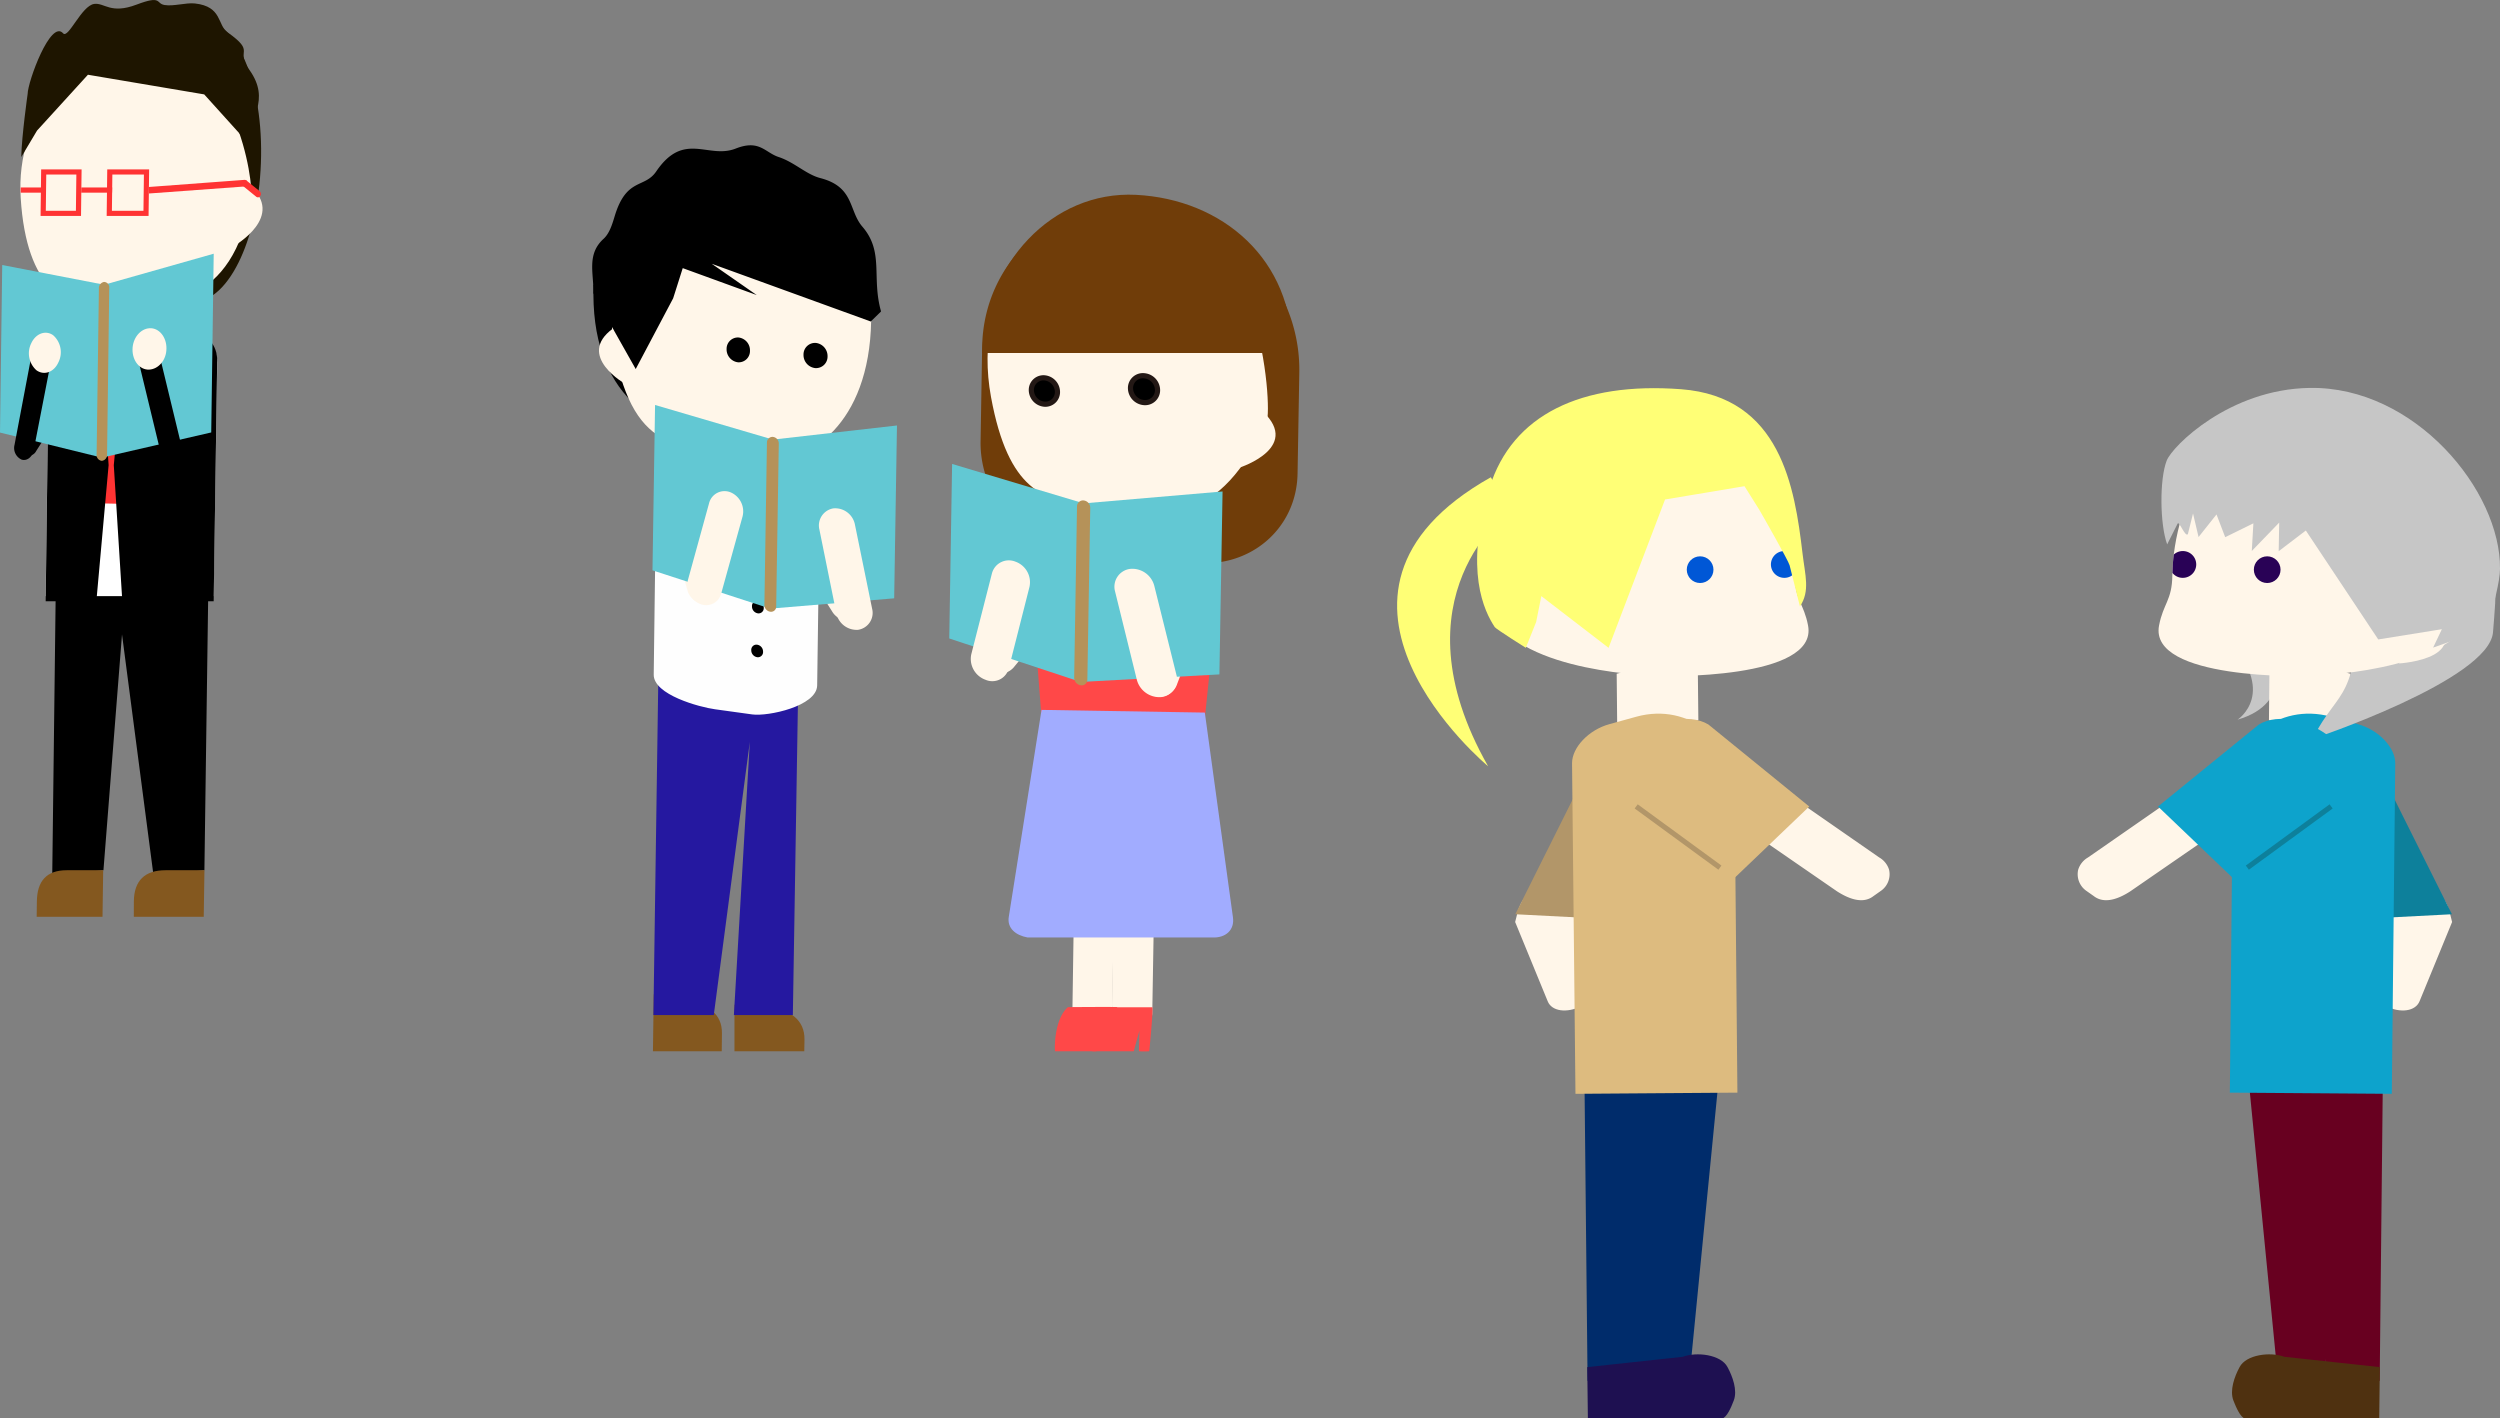<svg xmlns="http://www.w3.org/2000/svg" viewBox="0 0 483.35 274.25">
<rect x="0" y="0" width="483.35" height="274.25" fill="#808080" stroke="none"/>
<defs><style>.cls-1{fill:#c6c6c6;}.cls-2{fill:#fff6e9;}.cls-3{fill:#680020;}.cls-4{fill:#4f3110;}.cls-5{fill:#0d809b;}.cls-6{fill:#0da3cc;}.cls-20,.cls-26,.cls-7{fill:none;}.cls-7{stroke:#0d809b;}.cls-11,.cls-20,.cls-26,.cls-7{stroke-miterlimit:10;}.cls-8{fill:#290256;}.cls-9{fill:#ff4848;}.cls-10{fill:#703d09;}.cls-11{stroke:#231815;stroke-linecap:round;}.cls-12{fill:#62c8d3;}.cls-13{fill:#b59259;}.cls-14{fill:#a1acff;}.cls-15{fill:#84581f;}.cls-16{fill:#2518a0;}.cls-17{fill:#fefefe;}.cls-18{fill:#1e1500;}.cls-19{fill:#f33;}.cls-20{stroke:#f33;}.cls-21{fill:#fff;}.cls-22{fill:#002c6b;}.cls-23{fill:#1e1051;}.cls-24{fill:#b29669;}.cls-25{fill:#ddbb7f;}.cls-26{stroke:#b29669;}.cls-27{fill:#0057d6;}.cls-28{fill:#ffff76;}</style></defs>
<title>people</title>
<g id="top">
    <g id='silver'>
    <path class="cls-1" d="M430.21,123.14c10.47,10.75,2.4,16,2.4,16,11.24-3.27,6.87-13.22,6.87-13.22Z"/>
    <polygon class="cls-3" points="440 262.25 449.59 263.55 450.29 195.79 432.96 190.6 440 262.25"/>
    <polygon class="cls-2" points="438.68 139.24 454.33 143.58 454.47 130.27 438.81 126.01 438.68 139.24"/>
    <polygon class="cls-3" points="449.59 263.55 460.09 266.99 460.8 198.94 443.33 193.7 449.59 263.55"/>
    <path class="cls-4" d="M434,274.25h26l.12-9.93-18.48-2c-2.64-1-7.38-.44-8.64,2-1,1.84-1.93,4.48-1.21,6.42C432.36,272.22,433.18,274,434,274.25Z"/>
    <path class="cls-2" d="M461.28,194.52h0c-2.8-1.41-4.44-4.1-3.66-6l6.23-15.26c.78-1.92,3.7-2.35,6.53-1h0c2.84,1.39,3.08,3.52,3.71,6l-6.29,15.32C467,195.54,464.1,195.94,461.28,194.52Z"/>
    <path class="cls-5" d="M454.68,177.76l19.38-1-12.35-24.72c-2.35-4.71-8.56-8.23-13.85-7.9h0c-5.27.34-7.65,4.39-5.34,9.06Z"/>
    <path class="cls-6" d="M431.12,211.25l31.31.23.67-63.94c0-3-3.21-6.43-7.22-7.53l-5.2-1.44c-10.45-2.88-18.92,5.23-19,13.16Z"/>
    <path class="cls-1" d="M456.16,112c-.26,24.57-3.72,20.36-9.08,30.88,0,0,34.18-11.41,34.92-20.65.66-8.22,1.17-12.86-2-14.41S456.24,104,456.16,112Z"/>
    <path class="cls-2" d="M468.44,117.38c11.94,9.93-4.6,10.89-4.6,10.89Z"/>
    <path class="cls-2" d="M420,111.25c-.05,4.8-1.77,5.46-2.57,9.69-2,10.48,27.88,9.88,30,9.74,6.57-.43,32-2.32,32.19-16.62s-13-29.74-31.67-34.43C429.61,75,420.14,97.31,420,111.25Z"/>
    <path class="cls-1" d="M419,105.25c-1.42-3.88-1.5-12.6-.09-16.2C420,86.25,431,75.25,446.54,75c20.33-.34,37,19.9,36.81,35,0,2.33-1.27,7.22-2.16,10-.26.85-.44,1.5-1.4,1.85l-9.37,3.36,5.5-11.58-3.68,8-12.43,2-14-21.06-5.25,4,.1-5.53-5.3,5.49.31-5.35-5.45,2.68-1.68-4.4-3.47,4.37L424,99.28l-1,4c-.55.63-1.73-2.79-2-2Z"/>
    <circle class="cls-8" cx="438.34" cy="110.14" r="2.58"/>
    <path class="cls-8" d="M422,111.72a2.59,2.59,0,1,0-1.72-4.5,34.32,34.32,0,0,0-.26,3.55A2.54,2.54,0,0,0,422,111.72Z"/>
    <g id='silver_arm'>
      <path class="cls-2" d="M404.8,173.24l-1.42-1a3.91,3.91,0,0,1-1.58-4.1,4.15,4.15,0,0,1,1.9-2.36l14.4-10c1.82-1.27,5.15-.84,7.43,1h0c2.29,1.8,1.45,3.49.83,5.55l-14.49,10C410.06,173.5,407.05,175,404.8,173.24Z"/>
      <path class="cls-6" d="M417.23,155.93l15.45,14.76,19.74-15.81c3.81-2.28,3.36-7.47-1-11.57h0c-4.36-4.08-10.93-5.52-14.7-3.23Z"/>
      <line class="cls-7" x1="450.7" y1="155.91" x2="434.5" y2="167.75"/>
    </g>
  </g>
  <g id='woman'>
    <path class="cls-2" d="M211.12,197.38h0a3.14,3.14,0,0,0,3.93-3.08l.28-16.94a4.68,4.68,0,0,0-3.8-4.52h0a3.2,3.2,0,0,0-3.9,3.15l-.28,18.82C207.31,196.92,209,197,211.12,197.38Z"/>
    <path class="cls-2" d="M218.78,198.9h0a3.17,3.17,0,0,0,4-3.1l.29-17.06a4.72,4.72,0,0,0-3.85-4.55h0a3.22,3.22,0,0,0-4,3.17L215,194.3A4.83,4.83,0,0,0,218.78,198.9Z"/>
    <path class="cls-9" d="M215.32,202.16l-2.71-.54a.23.23,0,0,1-.16-.23l.52-3.55-1,5.41s-8,0-8,0a8.55,8.55,0,0,1,0-1.53s.09-4.91,2.5-7c0,0,9.53-.08,9.53,0l-.51,7.27A.14.14,0,0,1,215.32,202.16Z"/>
    <path class="cls-9" d="M220.2,203.25l.1-4-1.1,4h-8c-.1,0,.55-6.41,3-8.5h8.6c.2.5-.6,8.5-.6,8.5A14.83,14.83,0,0,1,220.2,203.25Z"/>
    <path class="cls-10" d="M230.67,108.78l-23-2.64a20.69,20.69,0,0,1-18.09-20.49l.31-18.6c.27-16.29,13.65-28.8,30.32-27.91h0c17.19.91,31.27,15.63,31,32.83l-.34,19.66C250.65,102.35,241.53,110,230.67,108.78Z"/>
    <path class="cls-2" d="M244.89,81.55C236,101.25,225,101.25,209.48,98,202,96.36,195,95.25,191.6,76.75c-3.75-20.44,8.56-38.57,29.88-37.44C243.65,40.49,246.09,78.89,244.89,81.55Z"/>
    <path class="cls-11" d="M204.45,75.82a2.34,2.34,0,0,1-2.57,2.32,2.77,2.77,0,0,1-2.48-2.76A2.34,2.34,0,0,1,202,73.06,2.76,2.76,0,0,1,204.45,75.82Z"/>
    <path class="cls-2" d="M243.33,78.85c9.12,7.45-3.63,11.54-3.63,11.54Z"/>
    <path class="cls-11" d="M223.8,75.47a2.4,2.4,0,0,1-2.66,2.36A2.83,2.83,0,0,1,218.57,75a2.39,2.39,0,0,1,2.65-2.35A2.82,2.82,0,0,1,223.8,75.47Z"/>
    <path class="cls-10" d="M249.84,68.25c.21-18.06-13.49-29.74-30.22-30.58-16.25-.82-29.32,13.47-29.7,30.58Z"/>
    <path class="cls-2" d="M190.71,129.18h0a3.62,3.62,0,0,0,5.23-.09l12.21-14.82a4,4,0,0,0-.73-5.44h0a3.73,3.73,0,0,0-5.34.2L190,123.82A4,4,0,0,0,190.71,129.18Z"/>
    <polygon class="cls-2" points="224.95 107.47 210.02 105.77 210.13 99.39 225.06 101 224.95 107.47"/>
    <path class="cls-9" d="M220.67,142.51l-8.29-1.21c-3.4-.49-11.16-.35-11.1-3.71L199.15,110a5.42,5.42,0,0,1,6.17-5.38l23.87,2.7a7.14,7.14,0,0,1,6.28,7l-2.47,24C232.94,141.7,224.15,143,220.67,142.51Z"/>
    <path class="cls-2" d="M222.49,134.26h0a3.59,3.59,0,0,0,5-1.75l7.14-18.85a4.27,4.27,0,0,0-2.42-5.25h0a3.68,3.68,0,0,0-5.09,1.86l-7,18.76A4.31,4.31,0,0,0,222.49,134.26Z"/>
    <polygon class="cls-12" points="208.94 131.85 183.53 123.44 184.08 89.7 209.53 97.32 208.94 131.85"/>
    <polygon class="cls-12" points="208.94 131.85 235.76 130.39 236.37 95.02 209.53 97.32 208.94 131.85"/>
    <path class="cls-13" d="M208.93,132.49h0a1.49,1.49,0,0,1-1.25-1.45l.55-33.14a1.16,1.16,0,0,1,1.3-1.14h0a1.43,1.43,0,0,1,1.26,1.42l-.56,33.21A1.1,1.1,0,0,1,208.93,132.49Z"/>
    <path class="cls-14" d="M234.33,181.25H198.67c-2.3-.41-4-1.81-3.63-4l6.33-40,31.57.52,5.44,39.61C238.71,179.78,237,181.39,234.33,181.25Z"/>
    <path id='woman_right_arm' class="cls-2" d="M190.52,131.42h0a3.29,3.29,0,0,0,4.52-2.19l4-15.76a4.22,4.22,0,0,0-2.72-4.88h0a3.37,3.37,0,0,0-4.54,2.28l-4,15.66A4.28,4.28,0,0,0,190.52,131.42Z"/>
    <path id='woman_left_arm' class="cls-2" d="M224.56,134.77h0a3.43,3.43,0,0,0,2.87-4.38l-4.25-17.09a4.39,4.39,0,0,0-4.76-3.3h0a3.47,3.47,0,0,0-2.82,4.4l4.19,17A4.5,4.5,0,0,0,224.56,134.77Z"/>
  </g>
  <g id='man'>
    <path class="cls-15" d="M155.5,203.25H142v-9l6.92.37c3.71.71,6.69,2.47,6.62,6.4Z"/>
    <path class="cls-15" d="M139.54,203.25h-13.3l.15-11,6.77,1.3c3.6.7,6.48,2.39,6.42,6.25Z"/>
    <g id='man_face'>
      <path d="M114.76,55.08c-.72,21,11.61,29.11,26.6,30.47,15.42,1.39,26.54-9.56,27-25.88Z"/>
      <path class="cls-2" d="M118.34,65.86c4,21.5,11.38,21,30.76,22.81,6.91.64,19-6.31,19.33-26.69s-10.83-31-29.74-31.74C120.44,29.56,117.85,63.27,118.34,65.86Z"/>
      <path d="M170.31,60.25a.38.38,0,0,0,0-.15c-1.82-6.58.64-11.38-3.58-16.28-2.69-3.13-1.51-7.68-8.13-9.39-2.74-.71-5-3.07-8.08-4.08-2.64-.88-3.7-3.43-8.27-1.63-5.33,2.11-10-3.48-15.38,4.43-2.26,3.32-5.73,1.14-8,8.56-.48,1.59-1,3.37-2.15,4.44-3.33,3-1.91,6.69-2,10.38v.15l3.78,6.85,4.41,7.82,7.24-13.68L132,51.84l14.31,5.21L137.61,51l30.74,11.16Z"/>
      <path class="cls-2" d="M118.49,63.53C111.23,68.84,121,74.3,121,74.3Z"/>
      <path d="M160,68.91a2.23,2.23,0,0,1-2.37,2.26,2.55,2.55,0,0,1-2.28-2.6,2.23,2.23,0,0,1,2.36-2.27A2.56,2.56,0,0,1,160,68.91Z"/>
      <path d="M145,67.81a2.18,2.18,0,0,1-2.3,2.24,2.51,2.51,0,0,1-2.22-2.57,2.19,2.19,0,0,1,2.3-2.23A2.49,2.49,0,0,1,145,67.81Z"/>
    </g>
    <polygon class="cls-16" points="153.29 196.25 141.89 196.25 144.97 143.43 138 196.25 126.33 196.25 127.34 126.91 154.36 130.47 153.29 196.25"/>
    <path class="cls-2" d="M165.77,119.54h0a3.63,3.63,0,0,1-4.92-1.38l-10.7-16.9a3.66,3.66,0,0,1,.83-5h0a3.5,3.5,0,0,1,4.82,1.27l10.81,17A3.63,3.63,0,0,1,165.77,119.54Z"/>
    <path class="cls-17" d="M138.24,137.13l7.22,1c3,.41,12.46-1.57,12.53-5.61l.45-32c.06-4-2.38-7.55-5.44-7.84l-20.79-2c-2.92-.28-5.33,2.67-5.39,6.58l-.43,33.17C126.33,134.33,135.28,136.73,138.24,137.13Z"/>
    <path d="M147.66,117.51a1,1,0,0,1-1.16,1.07,1.34,1.34,0,0,1-1.11-1.34,1,1,0,0,1,1.15-1.07A1.34,1.34,0,0,1,147.66,117.51Z"/>
    <path class="cls-2" d="M137.06,116.74h0a3.67,3.67,0,0,1-4.19-2.75L127.5,95.4a3.35,3.35,0,0,1,2.14-4.29h0a3.56,3.56,0,0,1,4.17,2.65l5.43,18.69A3.29,3.29,0,0,1,137.06,116.74Z"/>
    <polygon class="cls-12" points="148.92 117.67 172.88 115.68 173.42 82.26 149.44 84.99 148.92 117.67"/>
    <polygon class="cls-12" points="148.92 117.67 126.15 110.27 126.65 78.3 149.44 84.99 148.92 117.67"/>
    <path class="cls-13" d="M148.91,118.27h0a1,1,0,0,0,1.16-1.07l.5-31.42a1.28,1.28,0,0,0-1.12-1.31h0a1.08,1.08,0,0,0-1.17,1.1l-.49,31.35A1.33,1.33,0,0,0,148.91,118.27Z"/>
    <path class="cls-2" d="M165.89,121.77h0a4,4,0,0,1-4.2-3.26l-3.26-16.09a3.35,3.35,0,0,1,2.68-4.13h0a3.89,3.89,0,0,1,4.19,3.17l3.31,16.2A3.31,3.31,0,0,1,165.89,121.77Z"/>
    <path class="cls-2" d="M135.3,116.74h0a4,4,0,0,1-2.28-4.66l4.07-14.78a3.08,3.08,0,0,1,4.17-2.11h0a4,4,0,0,1,2.31,4.65l-4.12,14.86A3,3,0,0,1,135.3,116.74Z"/>
    <path d="M147.53,126a1,1,0,0,1-1.16,1.06,1.35,1.35,0,0,1-1.12-1.35,1,1,0,0,1,1.16-1.06A1.34,1.34,0,0,1,147.53,126Z"/>
  </g>
  <g id='suit'>
    <g id='suit_face'>
      <path class="cls-18" d="M50.48,30.11c-.22,15.33-6,28-12.9,28.24-6.7.27-11.88-11.48-11.67-26.24S31.62,4.71,38.34,3.88,50.7,14.78,50.48,30.11Z"/>
      <path class="cls-2" d="M48.13,35.78c7.3,6-2.9,11.78-2.9,11.78Z"/>
      <path class="cls-2" d="M48.58,38.33C45,59.25,32,59.54,19.06,59.34,13,59.25,5.13,56.33,4,38.25c-1-16,10-29,24-29C45.71,9.25,49.07,35.46,48.58,38.33Z"/>
      <path class="cls-19" d="M50.24,37,47.53,34.8l-.65,1.08,2.69,2.18a.52.52,0,0,0,.77-.2h0A.69.69,0,0,0,50.24,37Z"/>
      <path class="cls-18" d="M48,27.69c0-4.73,4.5-8.19.2-14.21C45.37,9.54,49.63,10.25,44,6.25c-2-1.39-1-5-6.31-5.58-1.76-.19-4.11.59-5.87.3S31.4-1,26.38.9,20.21.49,18.21.76c-2.44.33-5,6.79-6,5.69C9.8,3.66,5.37,15.77,5.34,18.19c0,0-1.14,8-1.23,12.18l3.05-5.12L17,14.45l22.48,3.8Z"/>
      <polygon class="cls-20" points="15.17 41.25 8.35 41.25 8.45 33.25 15.27 33.25 15.17 41.25"/>
      <polygon class="cls-20" points="28.23 41.25 21.13 41.25 21.23 33.25 28.33 33.25 28.23 41.25"/>
      <path class="cls-19" d="M47.32,34.77,28.8,36.15v1.26l19-1.39v-.66A.53.53,0,0,0,47.32,34.77Z"/>
      <polygon class="cls-19" points="21.69 36.25 15.72 36.25 15.7 37.25 21.67 37.25 21.69 36.25"/>
      <polygon class="cls-19" points="8.41 36.25 4 36.25 4 37.25 8.39 37.25 8.41 36.25"/>
    </g>
    <polygon points="39.52 168.25 29.68 169.25 23.59 122.66 20 168.25 10.1 169.25 10.88 105.67 40.37 106.69 39.52 168.25"/>
    <polygon class="cls-2" points="28.34 69.98 16.25 70.24 16.42 57.96 28.51 57.46 28.34 69.98"/>
    <path class="cls-21" d="M41.31,115.25H8.83L9.42,70c0-2.47,1.66-4.52,3.64-4.58l24.4-.73C40,64.63,42,67,42,70.07Z"/>
    <polygon class="cls-19" points="24.24 71.31 19.22 71.41 19.3 65.24 24.33 65.09 24.24 71.31"/>
    <polygon class="cls-19" points="23.88 97.42 18.86 97.31 21.22 71.37 22.22 71.35 23.88 97.42"/>
    <path d="M18.63,116.25H8.83l.6-46.6c0-2.27,1.52-4.16,3.34-4.21l6.53-.2L21,89.93Z"/>
    <path d="M41.31,116.25H23.65L22,89.94l2.36-24.85,13.44-.4c2.35-.07,4.23,2.17,4.19,5Z"/>
    <path d="M33.09,88.73h0a2.63,2.63,0,0,1-1.33-3.16L36.41,68.3a2.17,2.17,0,0,1,2.67-1.75h0a2.57,2.57,0,0,1,1.36,3.16L35.73,87.08A2.07,2.07,0,0,1,33.09,88.73Z"/>
    <path d="M4.29,87.58h0A2.86,2.86,0,0,1,4,84.2l8.7-13.69a1.73,1.73,0,0,1,2.76-.46h0a2.86,2.86,0,0,1,.28,3.44L7,87.19A1.66,1.66,0,0,1,4.29,87.58Z"/>
    <polygon class="cls-12" points="19.69 88.48 0 83.63 0.43 51.24 20.15 55.05 19.69 88.48"/>
    <polygon class="cls-12" points="19.69 88.48 40.84 83.61 41.32 49.05 20.15 55.05 19.69 88.48"/>
    <path class="cls-13" d="M19.68,89.1h0a1.13,1.13,0,0,1-1-1.24l.44-32.07a1.21,1.21,0,0,1,1-1.28h0a1.05,1.05,0,0,1,1,1.19L20.7,87.87A1.15,1.15,0,0,1,19.68,89.1Z"/>
    <path d="M6.51,87.06l3-15.43L6,69.18,2.81,86A2.46,2.46,0,0,0,4.2,88.87C5.22,89.17,6.26,88.36,6.51,87.06Z"/>
    <path class="cls-2" d="M11.28,70.08C10.4,72,8.51,72.63,7.05,71.59a4.38,4.38,0,0,1-1-5.24c.87-1.87,2.75-2.57,4.21-1.55A4.37,4.37,0,0,1,11.28,70.08Z"/>
    <path d="M34.93,85.58,31.14,69.92,26.83,70l4.11,17a2,2,0,0,0,2.57,1.68A2.66,2.66,0,0,0,34.93,85.58Z"/>
    <path class="cls-2" d="M32.18,67.38c0,2.22-1.53,4-3.35,4.08s-3.24-1.72-3.21-3.91,1.51-4,3.32-4.09S32.21,65.16,32.18,67.38Z"/>
    <path class="cls-15" d="M7.09,177.25H19.82l.13-9H12.89c-3.89,0-5.71,2.1-5.76,6Z"/>
    <path class="cls-15" d="M25.87,177.25H39.39l.14-9H32c-4,0-6.07,2-6.12,6Z"/>
  </g>
  <g id='gold'>
    <path class="cls-2" d="M362.23,173.24l1.42-1a3.91,3.91,0,0,0,1.58-4.1,4.15,4.15,0,0,0-1.9-2.36l-14.4-10c-1.82-1.27-5.14-.84-7.43,1h0c-2.29,1.8-1.45,3.49-.83,5.55l14.5,10C357,173.5,360,175,362.23,173.24Z"/>
    <polygon class="cls-22" points="327.03 262.25 317.45 263.55 316.75 195.79 334.07 190.6 327.03 262.25"/>
    <polygon class="cls-2" points="328.36 139.24 312.7 143.58 312.57 130.27 328.22 126.01 328.36 139.24"/>
    <polygon class="cls-22" points="317.45 263.55 306.94 266.99 306.24 198.94 323.71 193.7 317.45 263.55"/>
    <path class="cls-23" d="M333,274.25H307l-.12-9.93,18.48-2c2.64-1,7.38-.44,8.64,2,1,1.84,1.94,4.48,1.22,6.42C334.67,272.22,333.85,274,333,274.25Z"/>
    <path class="cls-2" d="M305.75,194.52h0c2.81-1.41,4.45-4.1,3.67-6l-6.23-15.26c-.79-1.92-3.71-2.35-6.54-1h0c-2.83,1.39-3.07,3.52-3.71,6l6.29,15.32C300,195.54,302.94,195.94,305.75,194.52Z"/>
    <path class="cls-24" d="M312.36,177.76l-19.39-1,12.35-24.72c2.35-4.71,8.56-8.23,13.85-7.9h0c5.27.34,7.65,4.39,5.34,9.06Z"/>
    <path class="cls-25" d="M349.8,155.93l-15.44,14.76-19.74-15.81c-3.82-2.28-3.37-7.47,1-11.57h0c4.35-4.08,10.93-5.52,14.69-3.23Z"/>
    <path class="cls-25" d="M335.91,211.25l-31.31.23-.66-63.94c0-3,3.2-6.43,7.21-7.53l5.21-1.44c10.44-2.88,18.91,5.23,19,13.16Z"/>
    <line class="cls-26" x1="316.34" y1="155.91" x2="332.53" y2="167.75"/>
    <g id='gold_face'>
      <path class="cls-2" d="M299.59,109.38c-11.94,9.93,4.6,10.89,4.6,10.89Z"/>
      <path class="cls-2" d="M347,111.25c.05,4.8,1.77,5.46,2.57,9.69,2,10.48-27.88,9.88-30,9.74-6.58-.43-32.05-2.32-32.2-16.62s13-29.74,31.67-34.43C337.43,75,346.89,97.31,347,111.25Z"/>
      <circle class="cls-27" cx="328.7" cy="110.14" r="2.58"/>
      <path class="cls-27" d="M345,111.72a2.59,2.59,0,1,1,1.73-4.5c.15,1.23.23,2.41.26,3.55A2.56,2.56,0,0,1,345,111.72Z"/>
      <path class="cls-28" d="M348,117.25c2-3,1-6,.5-10.25C347,94.25,344.29,76.7,325,75.25s-32.61,4.94-37,19c-5,16-1,24,1,27,.25.38,6,4,6,4l2-5,1-5,13,10,10.92-28.68L337.28,94l2.85,4.54c.52.89,5.63,9.84,5.87,10.75Z"/>
      <path class="cls-28" d="M288.24,92.27c-40.47,22.75-.52,55.89-.52,55.89-18.73-32.9,4.19-49.43,4.19-49.43Z"/>
    </g>
  </g>
</g>
</svg>